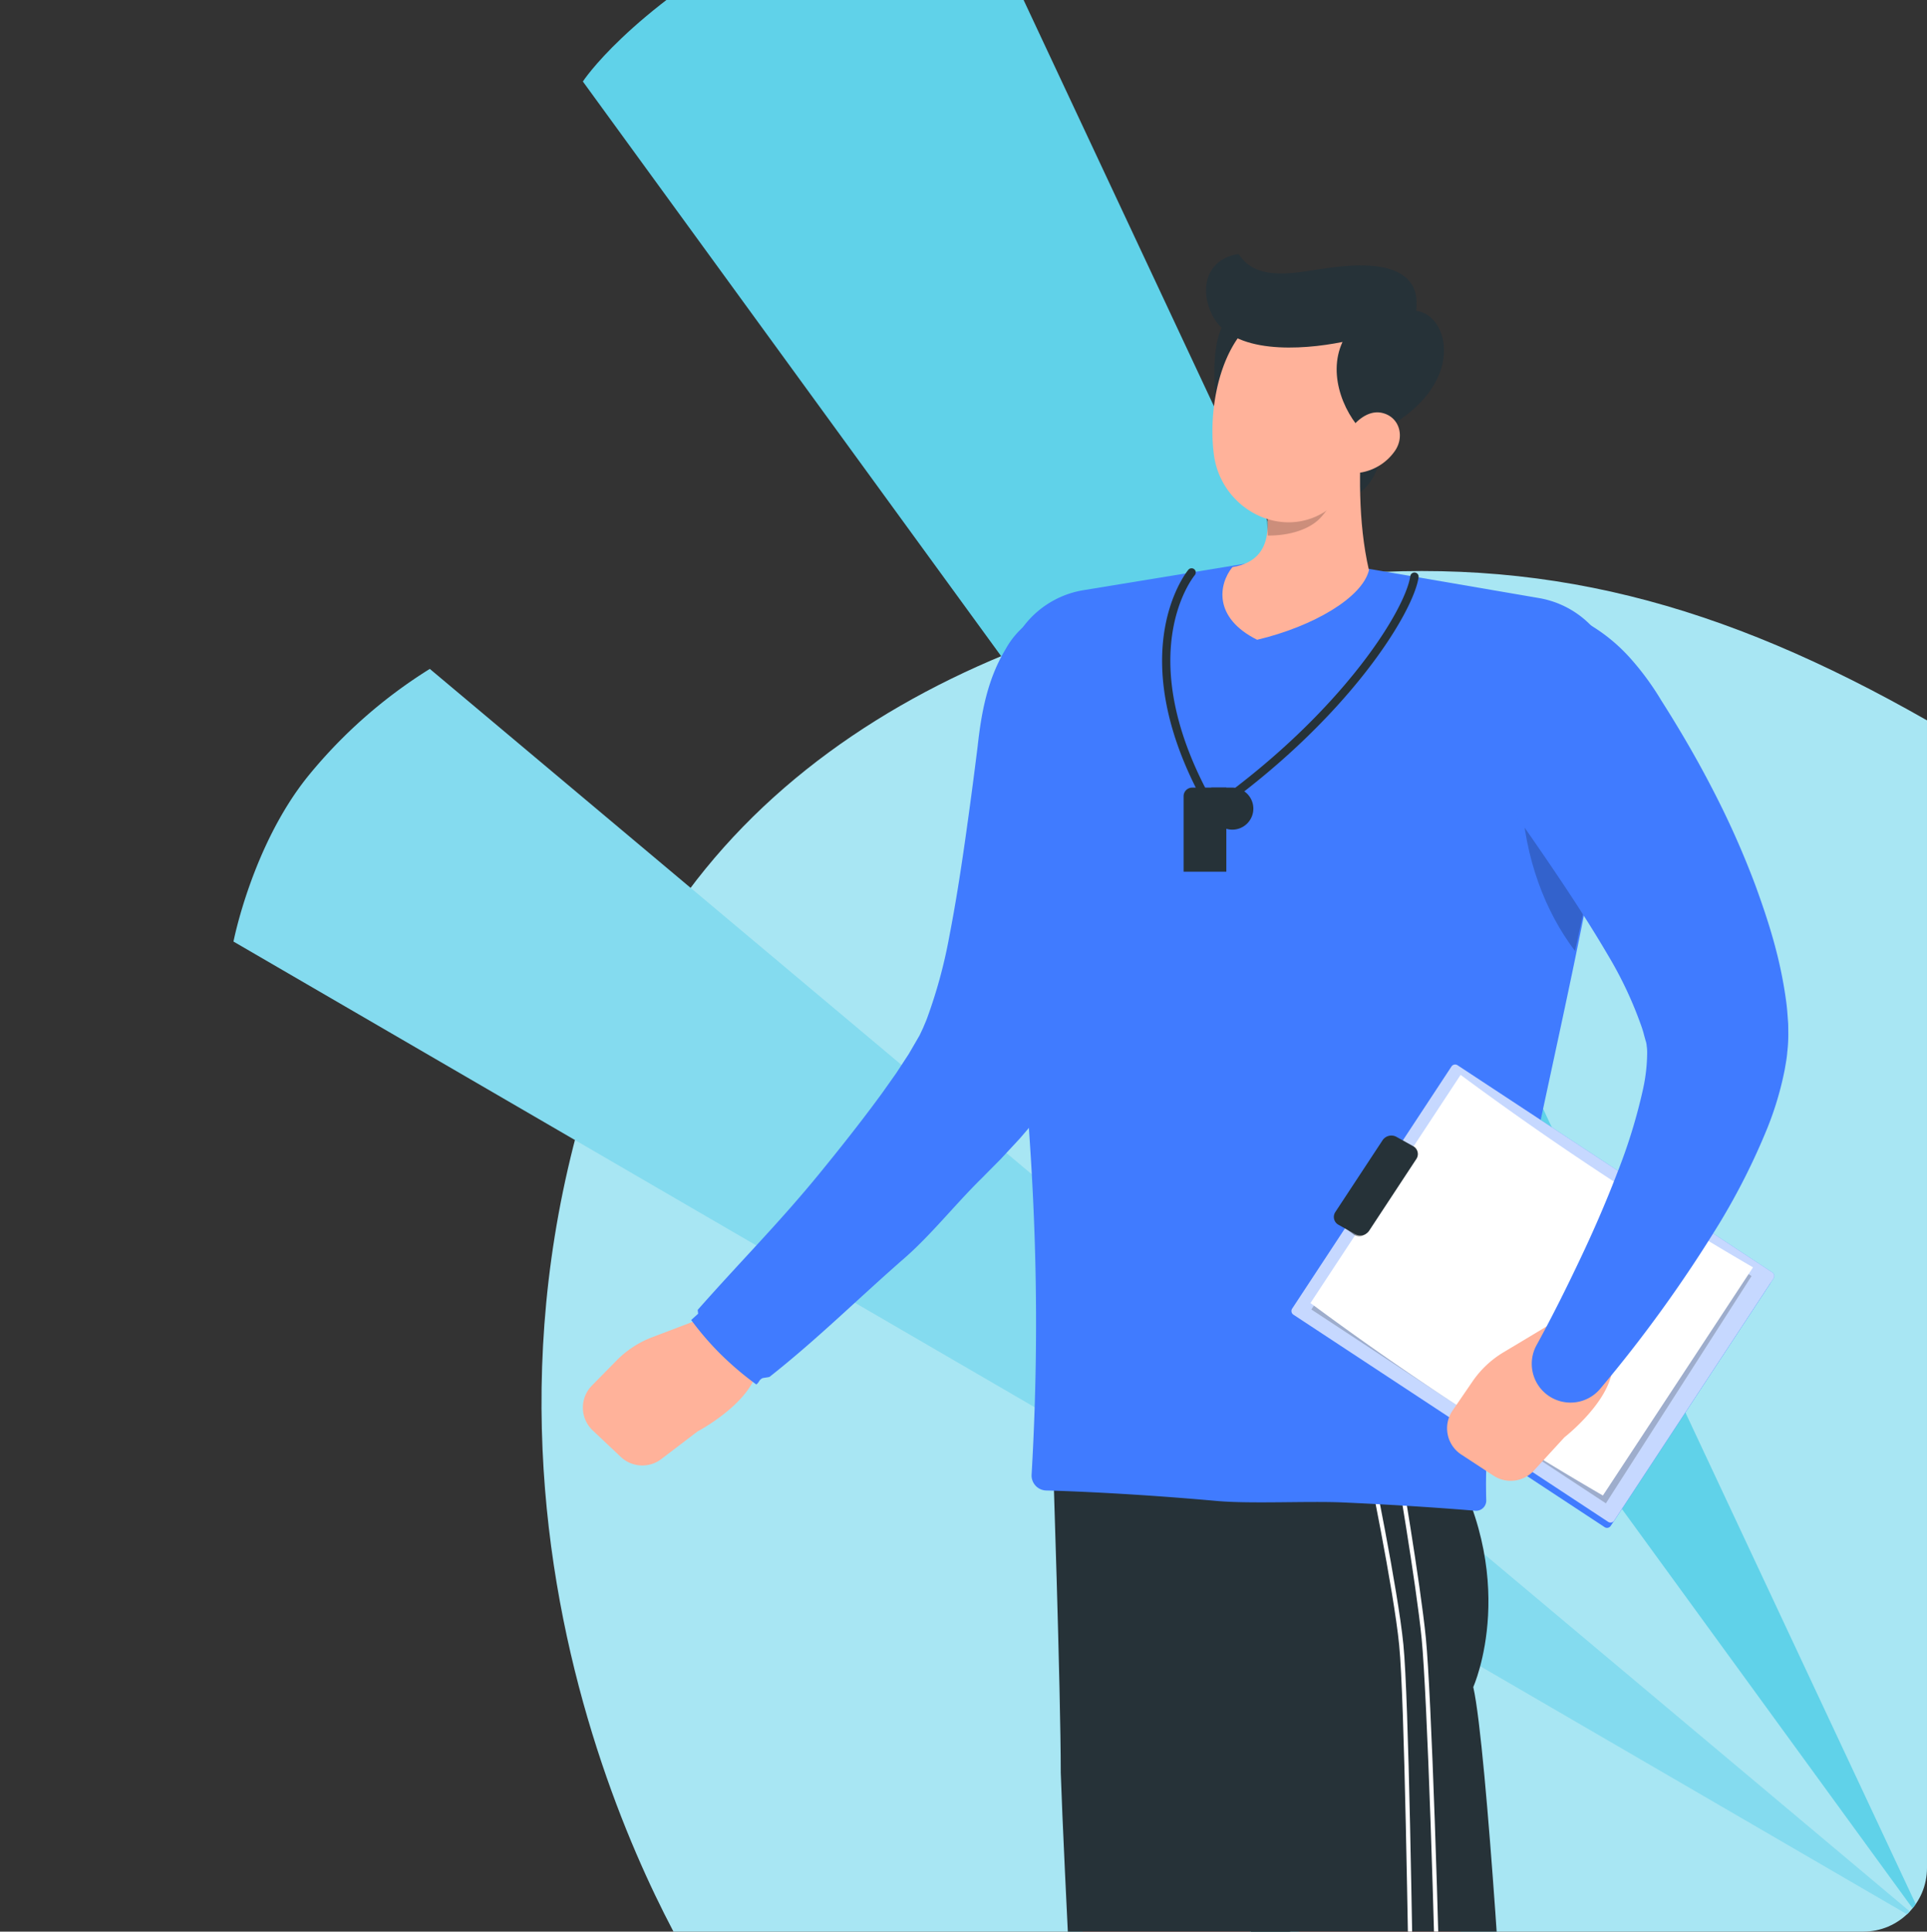 <svg xmlns="http://www.w3.org/2000/svg" xmlns:xlink="http://www.w3.org/1999/xlink" width="454"
                height="455" viewBox="0 0 454 455">
                <rect x="0" y="0" width="454" height="455" fill="#333333" stroke="none"/>
                <defs>
                  <clipPath id="clip-path">
                    <rect id="Rectángulo_441" data-name="Rectángulo 441" width="454" height="455" rx="15"
                      transform="translate(0 63.938)" fill="#eaf8fb" stroke="#fff" stroke-width="1" />
                  </clipPath>
                </defs>
                <g id="Enmascarar_grupo_72" data-name="Enmascarar grupo 72" transform="translate(0 -63.938)"
                  clip-path="url(#clip-path)">
                  <path id="Sustracción_1" data-name="Sustracción 1"
                    d="M326.421,321.565,38.4,333.12s-64.737-96.428-26.1-214.168C36.273,44.131,108.381,9.729,183.662,1.247c51.955-5.3,94.367,6.362,142.759,33.93Z"
                    transform="translate(127.579 198.446)" fill="#a8e6f3" />
                  <path id="Trazado_1498" data-name="Trazado 1498"
                    d="M1347.906,449.969,1746.9,681.834,1394.161,385.743a115.936,115.936,0,0,0-28.844,25.458C1352.254,427.529,1347.906,449.969,1347.906,449.969Z"
                    transform="translate(-1292.897 -164.243)" fill="#84dbef" />
                  <path id="Trazado_1497" data-name="Trazado 1497"
                    d="M1537.016,305.268l227.062,484.524L1447.4,354.813s10.333-15.993,42.534-34.191S1537.016,305.268,1537.016,305.268Z"
                    transform="translate(-1310.078 -271.677)" fill="#60d2e9" />
                  <g id="Grupo_607" data-name="Grupo 607" transform="translate(137.324 123.776)">
                    <path id="Trazado_1190" data-name="Trazado 1190"
                      d="M-262.241,996.587l-15.148,5.761a23.43,23.43,0,0,0-8.38,5.47l-5.835,5.928a7.391,7.391,0,0,0,.2,10.56l6.612,6.238a7.393,7.393,0,0,0,9.555.5l8.491-6.475s17.217-9.056,13.885-18.981Z"
                      transform="translate(293.726 -747.2)" fill="#ffb29a" />
                    <path id="Trazado_1191" data-name="Trazado 1191"
                      d="M-159.592,1172.834c-.569-76.053,15.139-149.093,15.139-149.093l-58.85-1.016s2.981,110.195,9.121,155.853c8.256,61.393,7.517,180.793,7.517,180.793h17.435S-149.089,1243.007-159.592,1172.834Z"
                      transform="translate(315.895 -740.792)" fill="#ff8b7b" />
                    <path id="Trazado_1192" data-name="Trazado 1192"
                      d="M-184.179,1291.619l18.751.259a1.164,1.164,0,0,1,1.167,1.053l1.437,13.488a2.463,2.463,0,0,1-2.482,2.654c-5.936-.194-16.754-.679-24.229-.8-8.741-.137-7.891.221-18.141.061-6.2-.1-7.2-6.4-4.537-6.928,12.109-2.4,13.33-2.528,24.261-8.671A7.587,7.587,0,0,1-184.179,1291.619Z"
                      transform="translate(313.372 -674.867)" fill="#263238" />
                    <path id="Trazado_1193" data-name="Trazado 1193"
                      d="M-168.579,1074.8c-4.367,5.5-4.5,19.783,2.951,35.089.491-6.858,1.075-13.546,1.7-19.99Z"
                      transform="translate(323.668 -728.024)" opacity="0.2" />
                    <path id="Trazado_1194" data-name="Trazado 1194"
                      d="M-110.012,1170.842c-10.484-67.973-4.185-131.718-14.247-146.9l-58.477-.862s29.5,107.467,40.881,152.745c11.832,47.078,40.876,183.286,40.876,183.286l15.918.346S-87.06,1224.079-110.012,1170.842Z"
                      transform="translate(320.938 -740.704)" fill="#ff8b7b" />
                    <path id="Trazado_1195" data-name="Trazado 1195"
                      d="M-117.31,1290.144l21.126.441a1.371,1.371,0,0,1,1.357,1.228l1.764,15.63a2.807,2.807,0,0,1-2.848,3.056c-6.863-.27-11.091-.859-19.732-1.052-10.1-.227-5.44.221-17.289-.045-7.166-.161-8.817-6.666-5.8-7.492,9.534-2.617,12.724-6.393,17.075-10.5A6.09,6.09,0,0,1-117.31,1290.144Z"
                      transform="translate(331.374 -675.23)" fill="#263238" />
                    <path id="Trazado_1196" data-name="Trazado 1196"
                      d="M-170.391,1100.662c-6.782-22.889-14.545-78.7-14.545-78.7s47.965-1.07,67.015,0c19.025,30.586,7.3,56.616,7.3,56.616,3.286,14.3,7.928,95.359,7.928,95.359s24.076,107.4,18.776,181.9l-26.7-1.271s-32.64-152.6-39.422-169.979S-166.955,1118.482-170.391,1100.662Z"
                      transform="translate(320.398 -741.026)" fill="#263238" />
                    <path id="Trazado_1197" data-name="Trazado 1197"
                      d="M-202.923,1098.755c0-19.311-1.936-76.828-1.936-76.828s42.392.366,61.4,1.436c17.912,30.586-1.9,77.311-1.9,77.311l-7.437,74.553s3.815,55.317,2.544,88.379-12.081,93.468-12.081,93.468l-34.9-.56s6.286-116.432-1.345-167.935C-198.571,1188.579-202.188,1120.839-202.923,1098.755Z"
                      transform="translate(315.514 -740.987)" fill="#263238" />
                    <path id="Trazado_1198" data-name="Trazado 1198"
                      d="M-139.723,1024.021s5.087,29.566,6.358,42.6,3.073,67.4,3.709,103c0,0,20.029,80.752,25.433,116.676s7.313,62.947,7.63,68.034"
                      transform="translate(331.483 -740.474)" fill="none" stroke="#fff" stroke-miterlimit="10"
                      stroke-width="1" />
                    <path id="Trazado_1199" data-name="Trazado 1199"
                      d="M-145,1024.362s6.358,30.625,7.63,43.661,2.013,65.914,2.648,101.52c0,0,20.029,80.751,25.434,116.676s7.312,62.947,7.63,68.033"
                      transform="translate(330.189 -740.39)" fill="none" stroke="#fff" stroke-miterlimit="10"
                      stroke-width="1" />
                    <path id="Trazado_1200" data-name="Trazado 1200"
                      d="M-204.522,1017.5l88.351,1.824a.9.9,0,0,1,.878.9v5.23a.9.9,0,0,1-.9.9l-87.941-.511a.9.9,0,0,1-.891-.843l-.41-6.542A.9.9,0,0,1-204.522,1017.5Z"
                      transform="translate(315.371 -742.072)" fill="#263238" />
                    <path id="Trazado_1201" data-name="Trazado 1201"
                      d="M-175.6,823.464c-.817-7.024-1.772-20.7,4.09-23.52,15.818-2.1,32.809,13.951,34.855,17.9s1.181,21.449-6.18,24.72S-175.6,823.464-175.6,823.464Z"
                      transform="translate(324.98 -785.903)" fill="#263238" />
                    <path id="Trazado_1202" data-name="Trazado 1202"
                      d="M-257.889,1046.275c.761-.58.544-.953,1.382-1.457.186-.111,1.606-.228,1.767-.356,11.589-9.163,20.564-18.193,32.027-28.183,6.139-5.418,11.856-12.611,17.873-18.518l4.5-4.546,4.488-4.83c1.505-1.724,3-3.509,4.514-5.347l2.366-3.329,2.068-3.269a154.362,154.362,0,0,0,11.563-25.063,244.233,244.233,0,0,0,7.574-24.525c2.071-8.166,3.76-16.339,5.162-24.532a71.1,71.1,0,0,0,1.339-12.388,44.429,44.429,0,0,0-1.62-12.885A19.789,19.789,0,0,0-171.93,865.5a19.745,19.745,0,0,0-26.99,7.159l-.572.984c-4.051,6.974-5.409,14.705-6.246,22.275-.945,7.608-1.952,15.186-3.026,22.682S-211.01,933.5-212.4,940.65a117.19,117.19,0,0,1-5.378,19.689l-.829,1.973-.823,1.742-2.524,4.347-2.975,4.544-3.25,4.593c-4.476,6.14-9.31,12.27-14.263,18.349-9.894,12.175-18.8,20.974-29.255,32.818l.106.9-1.642,1.483a69.777,69.777,0,0,0,6.862,7.975A74.186,74.186,0,0,0-257.889,1046.275Z"
                      transform="translate(298.75 -779.994)" fill="#407bff" />
                    <path id="Trazado_1203" data-name="Trazado 1203"
                      d="M-87.869,863.351l-58.012-9.954-49.319,8.084a22.244,22.244,0,0,0-18.6,20.351c-3.851,54.1,11.441,100.417,6.353,187.971a3.532,3.532,0,0,0,3.42,3.752c6.485.173,20.9.742,40.228,2.472,7.964.714,21.555-.019,29.792.351,15.055.675,26.186,1.538,31.063,1.951a2.4,2.4,0,0,0,2.612-2.462c-1.436-47.387,25.865-131.029,30.88-188.533A22.313,22.313,0,0,0-87.869,863.351Z"
                      transform="translate(313.168 -782.305)" fill="#407bff" />
                    <path id="Trazado_1204" data-name="Trazado 1204"
                      d="M-141.525,824.582c-.7,9.634-1.048,22.269,1.6,33.787-1.58,6.422-13.028,13.217-26.339,16.382-10.425-5.212-9.07-13.114-5.831-17.116,11.067-1.8,8.465-12.583,6.832-20.347Z"
                      transform="translate(325.124 -783.887)" fill="#ffb29a" />
                    <path id="Trazado_1205" data-name="Trazado 1205"
                      d="M-172.264,913.616a.991.991,0,0,1-.209-.023.98.98,0,0,1-.642-.468c-21.108-36.425-5.507-56.192-4.833-57.016a.99.99,0,0,1,1.387-.137.988.988,0,0,1,.137,1.387c-.633.772-15.156,19.189,4.474,53.841,30.273-21.661,45.088-45.547,46.3-53.614a.992.992,0,0,1,1.121-.827.985.985,0,0,1,.827,1.12c-1.265,8.432-16.639,33.388-47.99,55.557A.975.975,0,0,1-172.264,913.616Z"
                      transform="translate(320.596 -781.728)" fill="#263238" />
                    <g id="Grupo_185" data-name="Grupo 185" transform="translate(141.533 125.688)">
                      <path id="Rectángulo_339" data-name="Rectángulo 339"
                        d="M2.026,0h8.039a0,0,0,0,1,0,0V19.8a0,0,0,0,1,0,0H0a0,0,0,0,1,0,0V2.026A2.026,2.026,0,0,1,2.026,0Z"
                        transform="translate(0 0)" fill="#263238" />
                      <path id="Trazado_1206" data-name="Trazado 1206"
                        d="M-169.867,907.145h0a4.95,4.95,0,0,1-4.951-4.951v-4.951h4.951a4.951,4.951,0,0,1,4.951,4.951h0A4.95,4.95,0,0,1-169.867,907.145Z"
                        transform="translate(181.346 -897.243)" fill="#263238" />
                    </g>
                    <path id="Trazado_1207" data-name="Trazado 1207"
                      d="M-164.86,838.992l-1.014.539a49.987,49.987,0,0,1,1.439,9.6c4.892.048,9.963-1.358,12.63-4.434,2.225-2.569,3.992-5.333,4.449-6.969Z"
                      transform="translate(325.82 -782.819)" opacity="0.2" />
                    <path id="Trazado_1208" data-name="Trazado 1208"
                      d="M-104.977,877.375c-4.385,1.89-11.869,13.942-11.159,26.757.788,14.73,5.592,27.177,12.63,36.472,3.519-15.833,6.775-31.956,8.8-48.158Z"
                      transform="translate(337.254 -776.426)" opacity="0.2" />
                    <path id="Trazado_1209" data-name="Trazado 1209"
                      d="M-138.426,818.956c-2.065,12.852-2.62,20.484-9.808,26.424-10.813,8.934-26.207,1.3-28.027-11.949-1.638-11.922,2.014-30.936,15.188-34.727A17.939,17.939,0,0,1-138.426,818.956Z"
                      transform="translate(324.947 -786.048)" fill="#ffb29a" />
                    <path id="Trazado_1210" data-name="Trazado 1210"
                      d="M-139.789,830.021c-5.329-4.431-9.818-14.328-6.07-22.371-9.747,1.978-25.973,2.966-30.656-6.257-3.254-6.408-1.234-13.406,6.179-14.451,3.861,6.135,11.993,4.7,18.878,3.612s24.675-3.617,22.948,9.778C-120.238,801.257-115.92,819.66-139.789,830.021Z"
                      transform="translate(324.834 -786.942)" fill="#263238" />
                    <path id="Trazado_1211" data-name="Trazado 1211"
                      d="M-135.8,830.378a12.252,12.252,0,0,1-7.869,5.186c-4.267.778-6.042-3.138-4.555-6.962,1.338-3.44,5.172-7.993,9.311-7.039C-134.84,822.5-133.6,827.039-135.8,830.378Z"
                      transform="translate(327.21 -784.141)" fill="#ffb29a" />
                    <g id="Grupo_187" data-name="Grupo 187" transform="translate(165.718 190.516)">
                      <path id="Rectángulo_340" data-name="Rectángulo 340"
                        d="M1.036,0H69.3A1.036,1.036,0,0,1,70.34,1.036V89.79A1.036,1.036,0,0,1,69.3,90.827H1.037A1.037,1.037,0,0,1,0,89.79V1.036A1.036,1.036,0,0,1,1.036,0Z"
                        transform="translate(0 60.011) rotate(-56.652)" fill="#407bff" />
                      <g id="Grupo_186" data-name="Grupo 186" transform="translate(0.824 0)">
                        <path id="Rectángulo_341" data-name="Rectángulo 341"
                          d="M1.036,0H69.3A1.036,1.036,0,0,1,70.34,1.036V89.79A1.036,1.036,0,0,1,69.3,90.827H1.037A1.037,1.037,0,0,1,0,89.79V1.036A1.036,1.036,0,0,1,1.036,0Z"
                          transform="translate(0 58.758) rotate(-56.652)" fill="#407bff" />
                        <path id="Rectángulo_342" data-name="Rectángulo 342"
                          d="M1.036,0H69.3A1.036,1.036,0,0,1,70.34,1.036V89.79A1.036,1.036,0,0,1,69.3,90.827H1.037A1.037,1.037,0,0,1,0,89.79V1.036A1.036,1.036,0,0,1,1.036,0Z"
                          transform="translate(0 58.758) rotate(-56.652)" fill="#fff" opacity="0.7" />
                      </g>
                      <path id="Trazado_1212" data-name="Trazado 1212"
                        d="M-52.182,998.555-86.5,1052.087l-69.386-45.661,34.952-53.113Z"
                        transform="translate(161.803 -948.325)" opacity="0.2" />
                      <path id="Trazado_1213" data-name="Trazado 1213"
                        d="M-51.792,996.923l-35.37,53.748a740.825,740.825,0,0,1-68.893-45.337l35.369-53.748A741.011,741.011,0,0,0-51.792,996.923Z"
                        transform="translate(161.761 -948.748)" fill="#fff" />
                      <path id="Trazado_1214" data-name="Trazado 1214"
                        d="M-143.619,981.048l-.654,1.015a2.255,2.255,0,0,1-3.272.6l-1.779-1.316a.259.259,0,0,1-.062-.351l1.848-2.808a.26.26,0,0,1,.371-.066l3.485,2.58A.258.258,0,0,1-143.619,981.048Z"
                        transform="translate(163.386 -942.255)" opacity="0.4" />
                      <path id="Trazado_1215" data-name="Trazado 1215"
                        d="M-140.147,964.157l-11.128,16.909a2.1,2.1,0,0,0,.743,3.023l3.948,2.205a2.505,2.505,0,0,0,3.255-.792l11.128-16.91a2.1,2.1,0,0,0-.745-3.023l-3.948-2.205A2.5,2.5,0,0,0-140.147,964.157Z"
                        transform="translate(162.845 -945.934)" fill="#263238" />
                    </g>
                    <path id="Trazado_1216" data-name="Trazado 1216"
                      d="M-103.024,997.378l-13.9,8.332a23.45,23.45,0,0,0-7.288,6.858l-4.7,6.861a7.39,7.39,0,0,0,2.048,10.361l7.6,4.981a7.393,7.393,0,0,0,9.494-1.185l7.222-7.866s15.359-11.939,10.335-21.124Z"
                      transform="translate(333.815 -747.006)" fill="#ffb29a" />
                    <path id="Trazado_1217" data-name="Trazado 1217"
                      d="M-97.381,866.949a40.9,40.9,0,0,1,9.725,8.065,65.285,65.285,0,0,1,7.124,9.735c4.322,6.794,8.407,13.771,12.155,21.052A205.85,205.85,0,0,1-58.22,928.65c2.924,8.086,5.636,16.4,7.038,26.317.182,1.22.329,2.488.416,3.83l.147,1.968c.041.684.034,1.561.04,2.33a35.035,35.035,0,0,1-.238,4.512c-.111,1.485-.369,2.752-.593,4.083A75.962,75.962,0,0,1-55.5,985.495a158,158,0,0,1-11.388,22.6,319.428,319.428,0,0,1-27.974,38.808,9.136,9.136,0,0,1-12.865,1.177,9.138,9.138,0,0,1-2.17-11.407l.12-.217c3.5-6.395,6.921-13.239,10.092-19.94,3.206-6.725,6.151-13.524,8.749-20.29a128.983,128.983,0,0,0,6.127-19.848,41.3,41.3,0,0,0,.981-8.577,10.616,10.616,0,0,0-.116-1.64,4.49,4.49,0,0,0-.253-1.231l-.391-1.412c-.133-.563-.324-1.181-.549-1.832a91.851,91.851,0,0,0-8-17.014c-3.459-5.9-7.279-11.85-11.27-17.8s-8.121-11.908-12.323-17.847a72.586,72.586,0,0,1-5.932-9.181,35.615,35.615,0,0,1-3.853-10.478l-.36-2.325a19.766,19.766,0,0,1,16.51-22.557A19.727,19.727,0,0,1-97.381,866.949Z"
                      transform="translate(334.576 -779.643)" fill="#407bff" />
                  </g>
                </g>
              </svg>